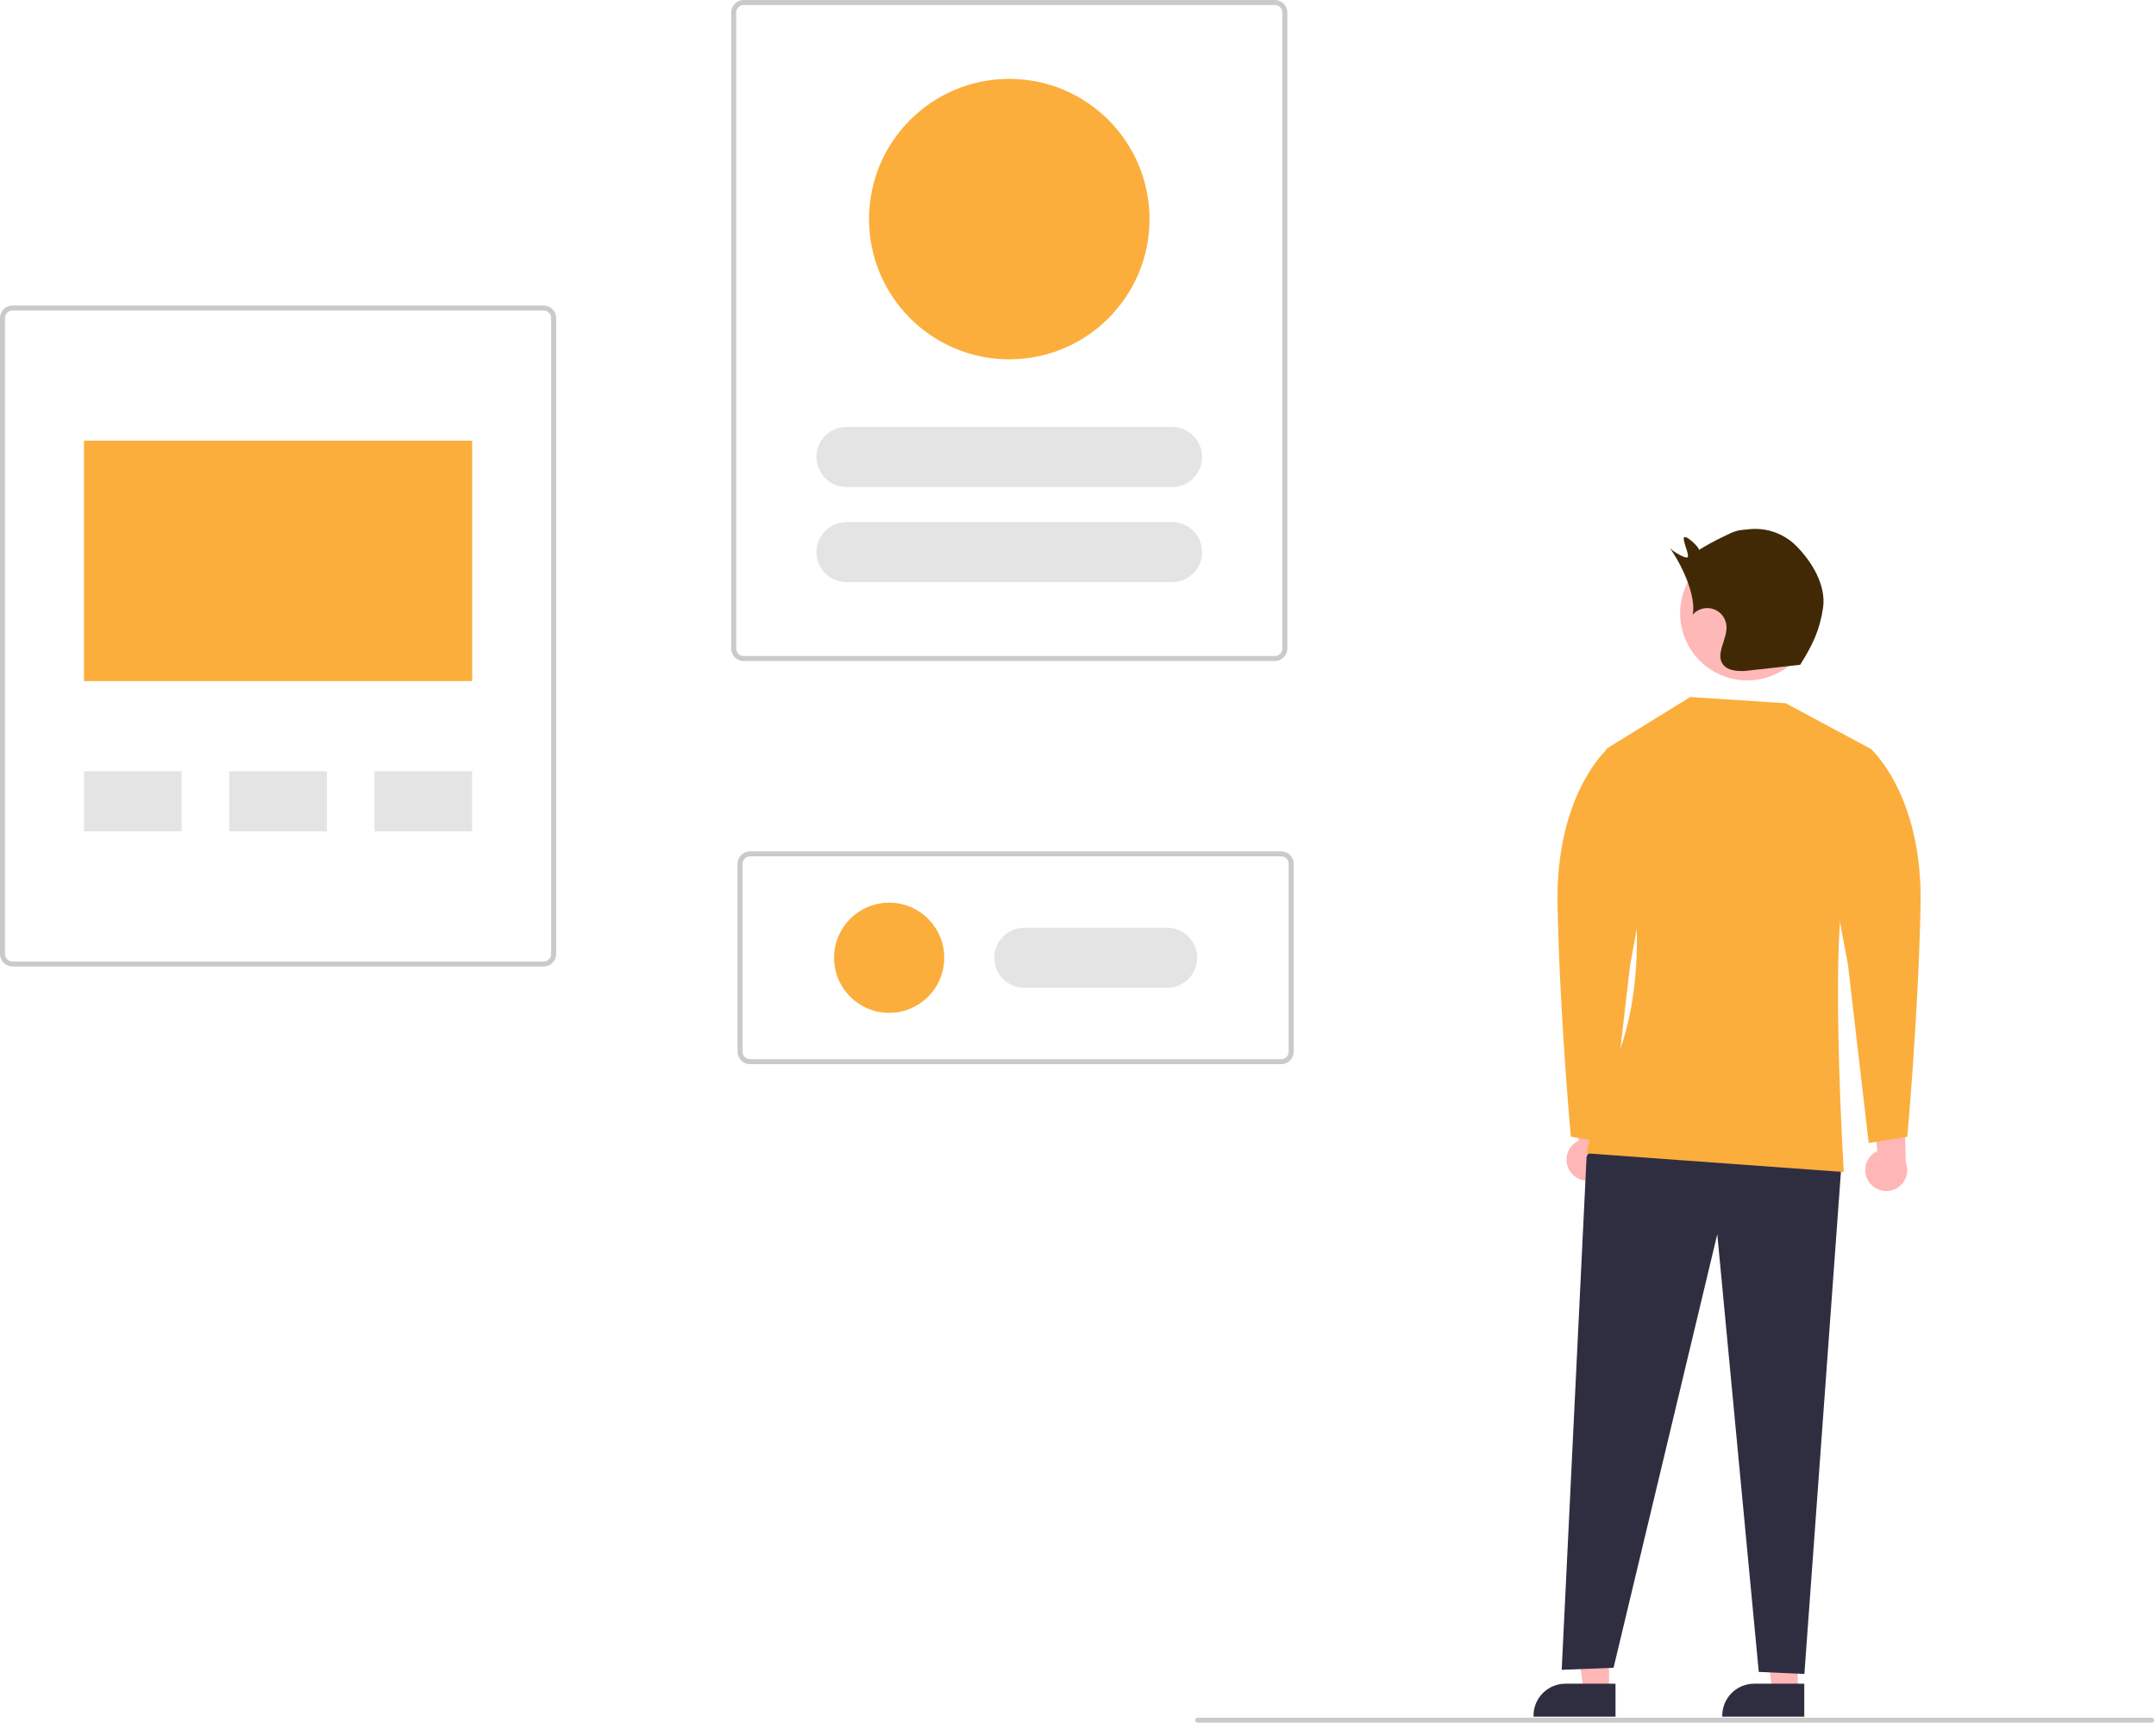 <svg width="861" height="688" viewBox="0 0 861 688" fill="none" xmlns="http://www.w3.org/2000/svg">
<g clip-path="url(#clip0_1_39)">
<path d="M217.107 386H5C3.674 385.998 2.404 385.471 1.466 384.534C0.529 383.596 0.002 382.326 0 381V127C0.002 125.674 0.529 124.404 1.466 123.466C2.404 122.529 3.674 122.002 5 122H217.107C218.432 122.002 219.703 122.529 220.641 123.466C221.578 124.403 222.105 125.674 222.107 127V381C222.105 382.326 221.578 383.596 220.641 384.534C219.703 385.471 218.432 385.998 217.107 386ZM5 124C4.205 124.001 3.442 124.317 2.88 124.88C2.317 125.442 2.001 126.205 2 127V381C2.001 381.795 2.317 382.558 2.88 383.12C3.442 383.683 4.205 383.999 5 384H217.107C217.902 383.999 218.665 383.683 219.227 383.12C219.789 382.558 220.106 381.795 220.107 381V127C220.106 126.205 219.789 125.442 219.227 124.88C218.665 124.317 217.902 124.001 217.107 124H5Z" fill="#CACACA"/>
<path d="M188.553 176H33.553V272H188.553V176Z" fill="#FBAE3C"/>
<path d="M72.553 308H33.553V332H72.553V308Z" fill="#E4E4E4"/>
<path d="M188.553 308H149.553V332H188.553V308Z" fill="#E4E4E4"/>
<path d="M130.553 308H91.553V332H130.553V308Z" fill="#E4E4E4"/>
<path d="M509.107 264H297C295.674 263.998 294.404 263.471 293.466 262.534C292.529 261.596 292.002 260.326 292 259V5C292.002 3.674 292.529 2.403 293.466 1.466C294.404 0.529 295.674 0.002 297 0H509.107C510.432 0.002 511.703 0.529 512.641 1.466C513.578 2.403 514.105 3.674 514.107 5V259C514.105 260.326 513.578 261.596 512.641 262.534C511.703 263.471 510.432 263.998 509.107 264ZM297 2C296.205 2.001 295.442 2.317 294.88 2.88C294.317 3.442 294.001 4.205 294 5V259C294.001 259.795 294.317 260.558 294.88 261.12C295.442 261.683 296.205 261.999 297 262H509.107C509.902 261.999 510.665 261.683 511.227 261.12C511.789 260.558 512.106 259.795 512.107 259V5C512.106 4.205 511.789 3.442 511.227 2.88C510.665 2.317 509.902 2.001 509.107 2H297Z" fill="#CACACA"/>
<path d="M511.64 425H299.534C298.208 424.998 296.937 424.471 296 423.534C295.062 422.597 294.535 421.326 294.534 420V345C294.535 343.674 295.062 342.404 296 341.466C296.937 340.529 298.208 340.002 299.534 340H511.64C512.966 340.002 514.237 340.529 515.174 341.466C516.111 342.404 516.639 343.674 516.64 345V420C516.639 421.326 516.111 422.597 515.174 423.534C514.237 424.471 512.966 424.998 511.64 425ZM299.534 342C298.738 342.001 297.976 342.317 297.413 342.88C296.851 343.442 296.535 344.205 296.534 345V420C296.535 420.795 296.851 421.558 297.413 422.12C297.976 422.683 298.738 422.999 299.534 423H511.64C512.436 422.999 513.198 422.683 513.76 422.12C514.323 421.558 514.639 420.795 514.64 420V345C514.639 344.205 514.323 343.442 513.76 342.88C513.198 342.317 512.436 342.001 511.64 342H299.534Z" fill="#CACACA"/>
<path d="M468.053 170.5H338.053C331.426 170.5 326.053 175.873 326.053 182.5V182.5C326.053 189.127 331.426 194.5 338.053 194.5H468.053C474.681 194.5 480.053 189.127 480.053 182.5C480.053 175.873 474.681 170.5 468.053 170.5Z" fill="#E4E4E4"/>
<path d="M468.053 208.5H338.053C331.426 208.5 326.053 213.873 326.053 220.5V220.5C326.053 227.127 331.426 232.5 338.053 232.5H468.053C474.681 232.5 480.053 227.127 480.053 220.5C480.053 213.873 474.681 208.5 468.053 208.5Z" fill="#E4E4E4"/>
<path d="M403.053 143.5C433.981 143.5 459.053 118.428 459.053 87.5C459.053 56.572 433.981 31.5 403.053 31.5C372.125 31.5 347.053 56.572 347.053 87.5C347.053 118.428 372.125 143.5 403.053 143.5Z" fill="#FBAE3C"/>
<path d="M466.087 370.5H409.087C402.46 370.5 397.087 375.873 397.087 382.5C397.087 389.127 402.46 394.5 409.087 394.5H466.087C472.714 394.5 478.087 389.127 478.087 382.5C478.087 375.873 472.714 370.5 466.087 370.5Z" fill="#E4E4E4"/>
<path d="M355.087 404.5C367.237 404.5 377.087 394.65 377.087 382.5C377.087 370.35 367.237 360.5 355.087 360.5C342.937 360.5 333.087 370.35 333.087 382.5C333.087 394.65 342.937 404.5 355.087 404.5Z" fill="#FBAE3C"/>
<path d="M859.248 688H478.248C477.983 688 477.728 687.895 477.541 687.707C477.353 687.52 477.248 687.265 477.248 687C477.248 686.735 477.353 686.48 477.541 686.293C477.728 686.105 477.983 686 478.248 686H859.248C859.513 686 859.768 686.105 859.955 686.293C860.143 686.48 860.248 686.735 860.248 687C860.248 687.265 860.143 687.52 859.955 687.707C859.768 687.895 859.513 688 859.248 688Z" fill="#CACACA"/>
<path d="M746.379 472.045C745.681 471.047 745.211 469.908 745.001 468.709C744.791 467.509 744.846 466.278 745.164 465.102C745.481 463.927 746.052 462.835 746.837 461.904C747.622 460.972 748.601 460.225 749.706 459.713L746.762 430.258L760.382 437.407L761.09 464.282C761.827 466.196 761.836 468.313 761.116 470.232C760.395 472.152 758.996 473.741 757.183 474.698C755.369 475.655 753.268 475.913 751.277 475.424C749.286 474.935 747.543 473.733 746.379 472.045Z" fill="#FFB6B6"/>
<path d="M627.094 467.903C626.396 466.905 625.926 465.766 625.716 464.567C625.506 463.367 625.561 462.136 625.878 460.96C626.196 459.785 626.767 458.693 627.552 457.762C628.336 456.831 629.316 456.083 630.421 455.571L627.477 426.116L641.097 433.265L641.805 460.14C642.541 462.054 642.55 464.171 641.83 466.091C641.11 468.01 639.711 469.599 637.898 470.556C636.084 471.513 633.983 471.771 631.992 471.282C630 470.794 628.258 469.591 627.094 467.903Z" fill="#FFB6B6"/>
<path d="M717.949 675.734H707.794L702.962 636.562H717.951L717.949 675.734Z" fill="#FFB6B6"/>
<path d="M720.539 685.578L687.793 685.577V685.163C687.793 681.783 689.136 678.541 691.526 676.151C693.917 673.761 697.158 672.418 700.539 672.417L720.54 672.418L720.539 685.578Z" fill="#2F2E41"/>
<path d="M642.568 675.734H632.412L627.581 636.562H642.569L642.568 675.734Z" fill="#FFB6B6"/>
<path d="M645.158 685.578L612.411 685.577V685.163C612.412 681.783 613.755 678.541 616.145 676.151C618.535 673.761 621.777 672.418 625.157 672.417L645.158 672.418L645.158 685.578Z" fill="#2F2E41"/>
<path d="M710.639 268.438C723.636 261.334 728.412 245.038 721.308 232.042C714.203 219.045 697.908 214.269 684.911 221.373C671.914 228.478 667.138 244.773 674.242 257.77C681.347 270.767 697.642 275.543 710.639 268.438Z" fill="#FFB8B8"/>
<path d="M638.578 453.984L633.608 461.857L623.668 666.875L644.377 666.047L685.796 492.917L702.363 667.703L720.587 668.532L735.374 465.271L638.578 453.984Z" fill="#2F2E41"/>
<path d="M747.095 299.079L713.132 280.855L675.027 278.37L641.448 299.079C641.448 299.079 670.885 386.058 638.578 436.588L633.608 460.611L736.326 468.066C736.326 468.066 729.699 360.378 738.811 347.124C747.923 333.87 747.095 299.079 747.095 299.079Z" fill="#FBAE3C"/>
<path d="M735.374 303.592L747.095 299.079C747.095 299.079 767.804 317.303 766.976 361.207C766.147 405.11 761.673 453.984 761.673 453.984L746.267 456.469L737.983 385.229L726.386 323.102L735.374 303.592Z" fill="#FBAE3C"/>
<path d="M653.613 303.592L641.892 299.079C641.892 299.079 621.183 317.303 622.011 361.207C622.839 405.11 627.314 453.984 627.314 453.984L642.72 456.469L651.004 385.229L662.601 323.102L653.613 303.592Z" fill="#FBAE3C"/>
<path d="M717.163 217.849C714.814 215.545 712.001 213.769 708.912 212.638C705.822 211.507 702.527 211.048 699.246 211.292C693.474 211.758 693.098 211.898 687.913 214.476C684.682 216.005 681.544 217.722 678.514 219.617C678.485 218.386 673.37 213.673 672.542 214.585C671.714 215.498 674.676 221.427 674.015 222.466C673.353 223.505 667.368 219.789 666.743 218.727C671.366 225.102 677.47 237.706 676.005 245.444C677.017 244.302 678.344 243.486 679.819 243.098C681.294 242.71 682.851 242.768 684.293 243.265C685.735 243.762 686.998 244.675 687.921 245.889C688.845 247.103 689.388 248.563 689.482 250.085C689.808 255.376 684.905 261.175 688.111 265.396C689.945 267.811 693.439 268.012 696.471 267.998L718.906 265.497C723.726 257.815 726.731 251.723 728.042 242.75C729.354 233.777 723.595 224.242 717.163 217.849Z" fill="#412906"/>
</g>
<defs>
<clipPath id="clip0_1_39">
<rect width="860.248" height="688" fill="white"/>
</clipPath>
</defs>
</svg>
